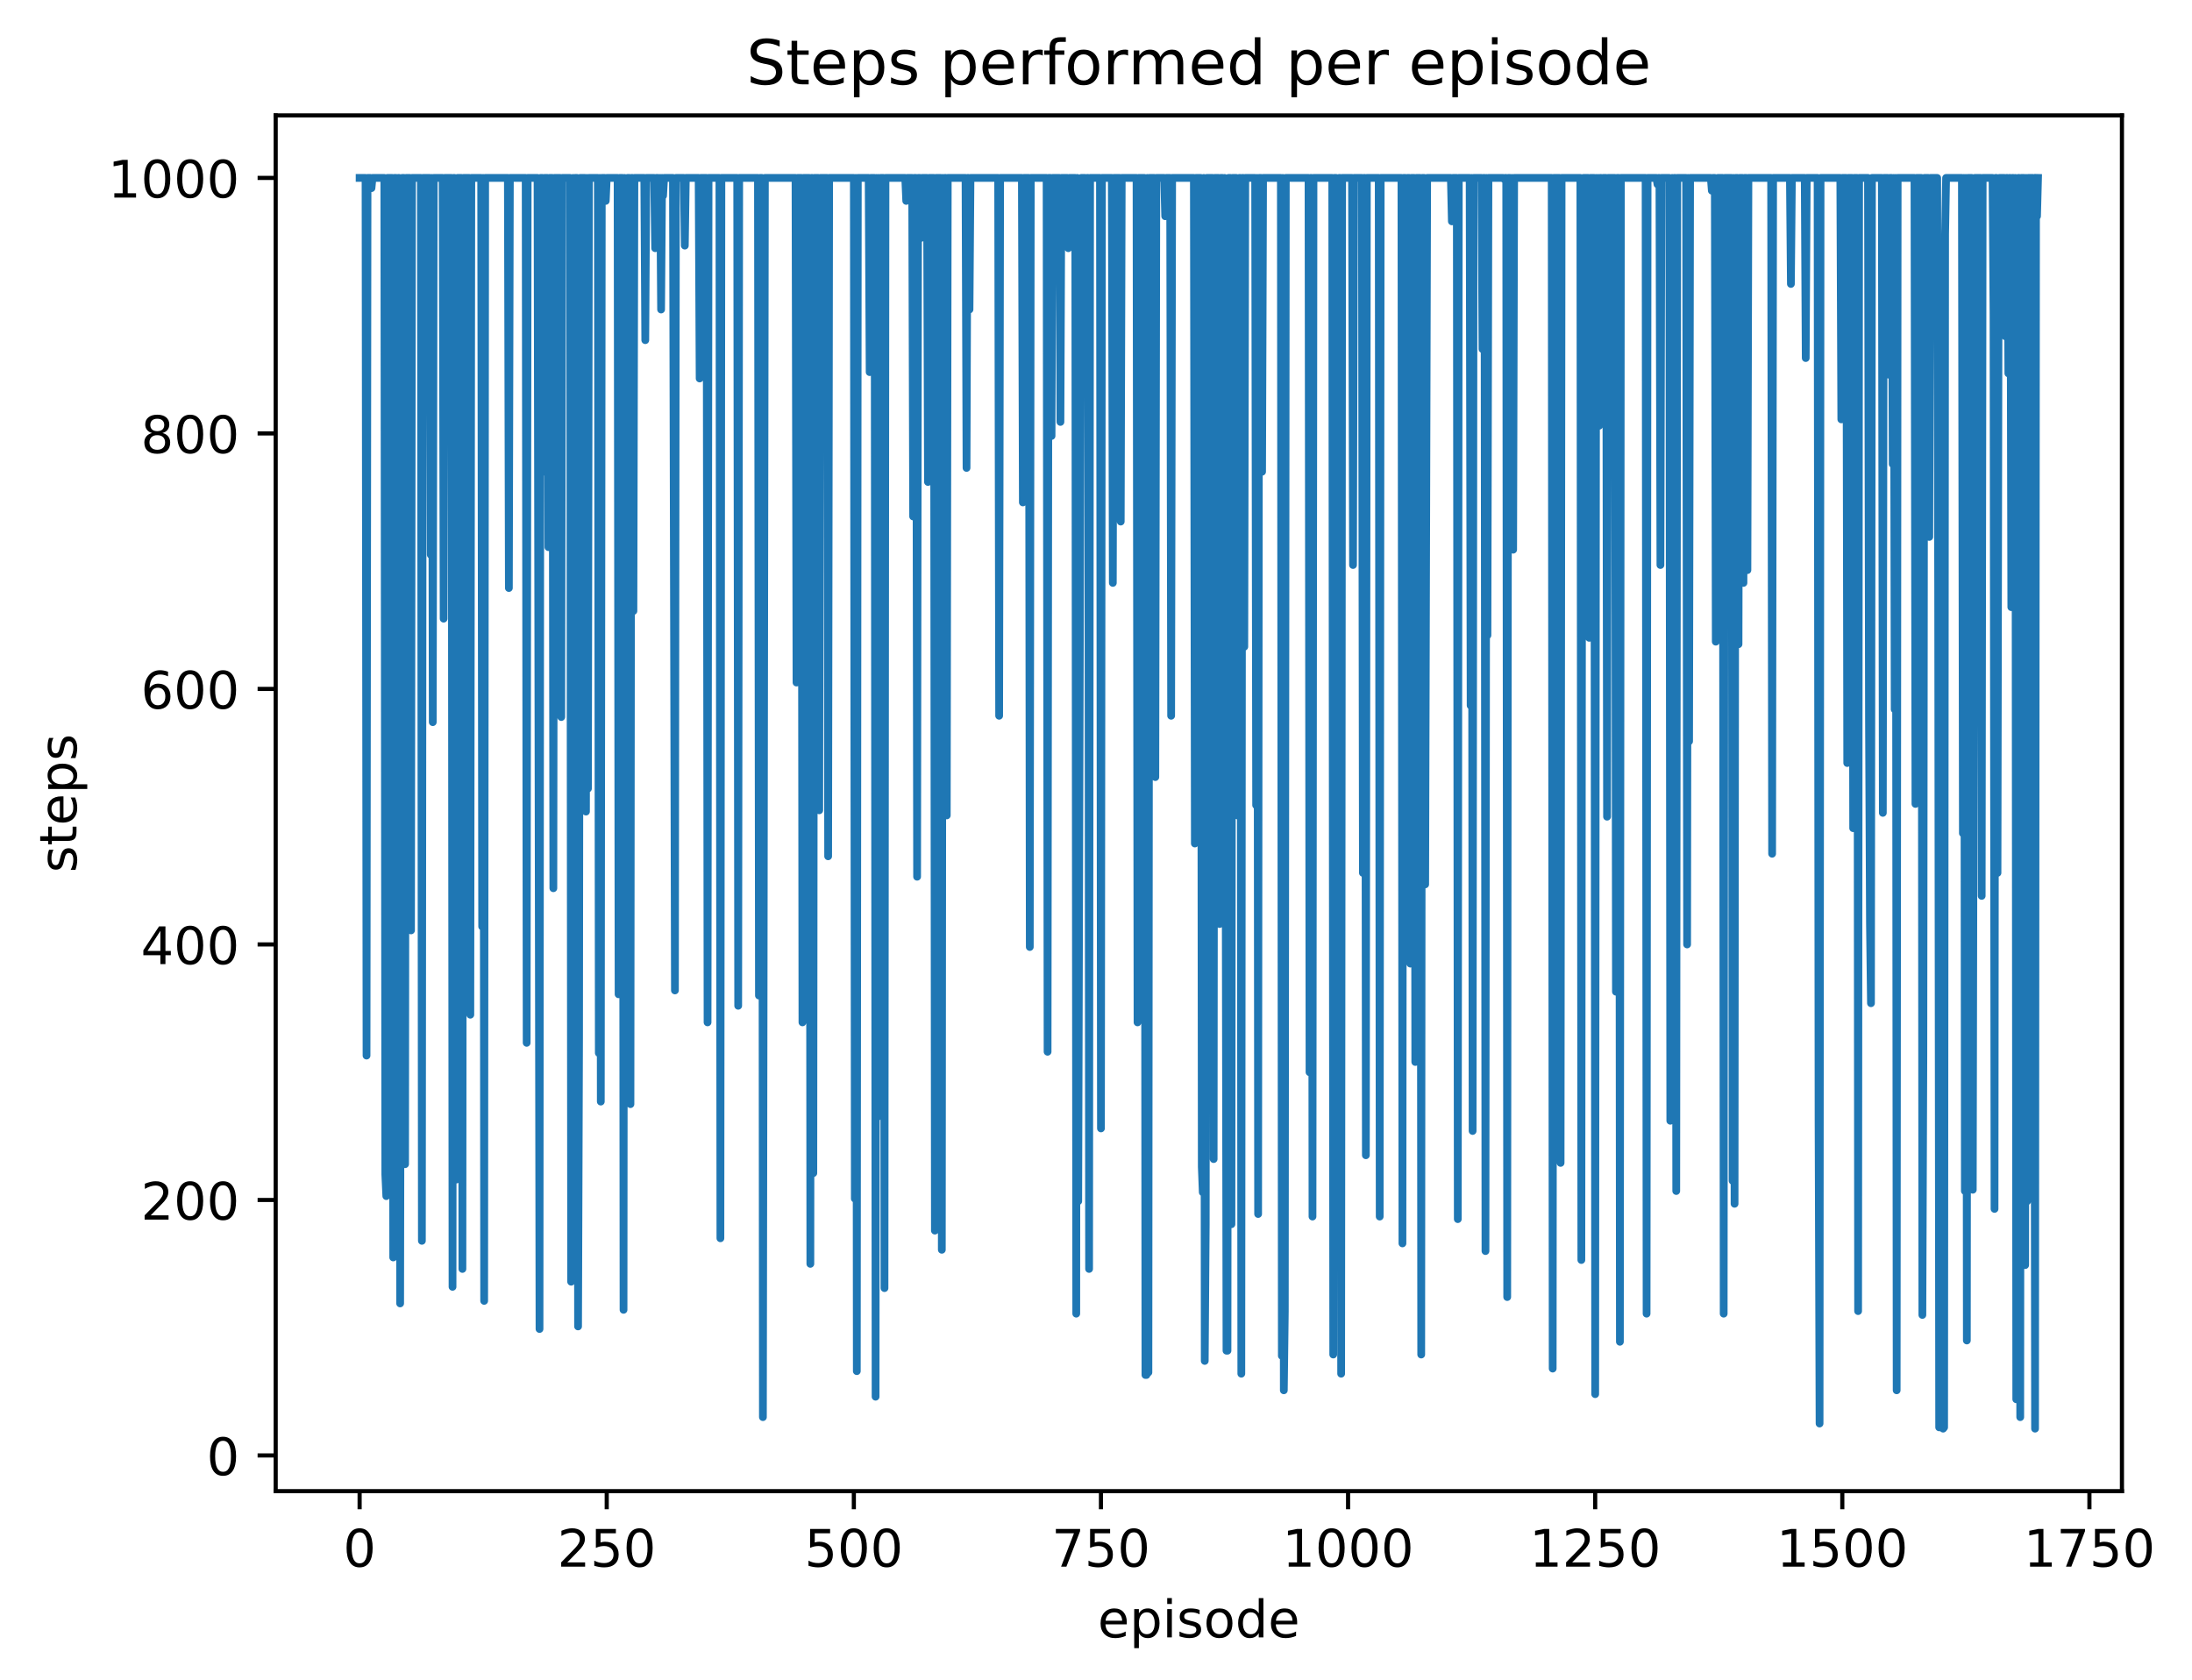 <?xml version="1.0" encoding="utf-8" standalone="no"?>
<!DOCTYPE svg PUBLIC "-//W3C//DTD SVG 1.1//EN"
  "http://www.w3.org/Graphics/SVG/1.1/DTD/svg11.dtd">
<!-- Created with matplotlib (http://matplotlib.org/) -->
<svg height="325pt" version="1.1" viewBox="0 0 424 325" width="424pt" xmlns="http://www.w3.org/2000/svg" xmlns:xlink="http://www.w3.org/1999/xlink">
 <defs>
  <style type="text/css">
*{stroke-linecap:butt;stroke-linejoin:round;}
  </style>
 </defs>
 <g id="figure_1">
  <g id="patch_1">
   <path d="M 0 325.986 
L 424.083 325.986 
L 424.083 0 
L 0 0 
z
" style="fill:#ffffff;"/>
  </g>
  <g id="axes_1">
   <g id="patch_2">
    <path d="M 53.328 288.43 
L 410.448 288.43 
L 410.448 22.318 
L 53.328 22.318 
z
" style="fill:#ffffff;"/>
   </g>
   <g id="matplotlib.axis_1">
    <g id="xtick_1">
     <g id="line2d_1">
      <defs>
       <path d="M 0 0 
L 0 3.5 
" id="m520850b369" style="stroke:#000000;stroke-width:0.8;"/>
      </defs>
      <g>
       <use style="stroke:#000000;stroke-width:0.8;" x="69.561" xlink:href="#m520850b369" y="288.43"/>
      </g>
     </g>
     <g id="text_1">
      <!-- 0 -->
      <defs>
       <path d="M 31.781 66.406 
Q 24.172 66.406 20.328 58.906 
Q 16.5 51.422 16.5 36.375 
Q 16.5 21.391 20.328 13.891 
Q 24.172 6.391 31.781 6.391 
Q 39.453 6.391 43.281 13.891 
Q 47.125 21.391 47.125 36.375 
Q 47.125 51.422 43.281 58.906 
Q 39.453 66.406 31.781 66.406 
z
M 31.781 74.219 
Q 44.047 74.219 50.516 64.516 
Q 56.984 54.828 56.984 36.375 
Q 56.984 17.969 50.516 8.266 
Q 44.047 -1.422 31.781 -1.422 
Q 19.531 -1.422 13.062 8.266 
Q 6.594 17.969 6.594 36.375 
Q 6.594 54.828 13.062 64.516 
Q 19.531 74.219 31.781 74.219 
z
" id="DejaVuSans-30"/>
      </defs>
      <g transform="translate(66.38 303.029)scale(0.1 -0.1)">
       <use xlink:href="#DejaVuSans-30"/>
      </g>
     </g>
    </g>
    <g id="xtick_2">
     <g id="line2d_2">
      <g>
       <use style="stroke:#000000;stroke-width:0.8;" x="117.36" xlink:href="#m520850b369" y="288.43"/>
      </g>
     </g>
     <g id="text_2">
      <!-- 250 -->
      <defs>
       <path d="M 19.188 8.297 
L 53.609 8.297 
L 53.609 0 
L 7.328 0 
L 7.328 8.297 
Q 12.938 14.109 22.625 23.891 
Q 32.328 33.688 34.812 36.531 
Q 39.547 41.844 41.422 45.531 
Q 43.312 49.219 43.312 52.781 
Q 43.312 58.594 39.234 62.25 
Q 35.156 65.922 28.609 65.922 
Q 23.969 65.922 18.812 64.312 
Q 13.672 62.703 7.812 59.422 
L 7.812 69.391 
Q 13.766 71.781 18.938 73 
Q 24.125 74.219 28.422 74.219 
Q 39.75 74.219 46.484 68.547 
Q 53.219 62.891 53.219 53.422 
Q 53.219 48.922 51.531 44.891 
Q 49.859 40.875 45.406 35.406 
Q 44.188 33.984 37.641 27.219 
Q 31.109 20.453 19.188 8.297 
z
" id="DejaVuSans-32"/>
       <path d="M 10.797 72.906 
L 49.516 72.906 
L 49.516 64.594 
L 19.828 64.594 
L 19.828 46.734 
Q 21.969 47.469 24.109 47.828 
Q 26.266 48.188 28.422 48.188 
Q 40.625 48.188 47.75 41.5 
Q 54.891 34.812 54.891 23.391 
Q 54.891 11.625 47.562 5.094 
Q 40.234 -1.422 26.906 -1.422 
Q 22.312 -1.422 17.547 -0.641 
Q 12.797 0.141 7.719 1.703 
L 7.719 11.625 
Q 12.109 9.234 16.797 8.062 
Q 21.484 6.891 26.703 6.891 
Q 35.156 6.891 40.078 11.328 
Q 45.016 15.766 45.016 23.391 
Q 45.016 31 40.078 35.438 
Q 35.156 39.891 26.703 39.891 
Q 22.75 39.891 18.812 39.016 
Q 14.891 38.141 10.797 36.281 
z
" id="DejaVuSans-35"/>
      </defs>
      <g transform="translate(107.817 303.029)scale(0.1 -0.1)">
       <use xlink:href="#DejaVuSans-32"/>
       <use x="63.623" xlink:href="#DejaVuSans-35"/>
       <use x="127.246" xlink:href="#DejaVuSans-30"/>
      </g>
     </g>
    </g>
    <g id="xtick_3">
     <g id="line2d_3">
      <g>
       <use style="stroke:#000000;stroke-width:0.8;" x="165.16" xlink:href="#m520850b369" y="288.43"/>
      </g>
     </g>
     <g id="text_3">
      <!-- 500 -->
      <g transform="translate(155.616 303.029)scale(0.1 -0.1)">
       <use xlink:href="#DejaVuSans-35"/>
       <use x="63.623" xlink:href="#DejaVuSans-30"/>
       <use x="127.246" xlink:href="#DejaVuSans-30"/>
      </g>
     </g>
    </g>
    <g id="xtick_4">
     <g id="line2d_4">
      <g>
       <use style="stroke:#000000;stroke-width:0.8;" x="212.96" xlink:href="#m520850b369" y="288.43"/>
      </g>
     </g>
     <g id="text_4">
      <!-- 750 -->
      <defs>
       <path d="M 8.203 72.906 
L 55.078 72.906 
L 55.078 68.703 
L 28.609 0 
L 18.312 0 
L 43.219 64.594 
L 8.203 64.594 
z
" id="DejaVuSans-37"/>
      </defs>
      <g transform="translate(203.416 303.029)scale(0.1 -0.1)">
       <use xlink:href="#DejaVuSans-37"/>
       <use x="63.623" xlink:href="#DejaVuSans-35"/>
       <use x="127.246" xlink:href="#DejaVuSans-30"/>
      </g>
     </g>
    </g>
    <g id="xtick_5">
     <g id="line2d_5">
      <g>
       <use style="stroke:#000000;stroke-width:0.8;" x="260.759" xlink:href="#m520850b369" y="288.43"/>
      </g>
     </g>
     <g id="text_5">
      <!-- 1000 -->
      <defs>
       <path d="M 12.406 8.297 
L 28.516 8.297 
L 28.516 63.922 
L 10.984 60.406 
L 10.984 69.391 
L 28.422 72.906 
L 38.281 72.906 
L 38.281 8.297 
L 54.391 8.297 
L 54.391 0 
L 12.406 0 
z
" id="DejaVuSans-31"/>
      </defs>
      <g transform="translate(248.034 303.029)scale(0.1 -0.1)">
       <use xlink:href="#DejaVuSans-31"/>
       <use x="63.623" xlink:href="#DejaVuSans-30"/>
       <use x="127.246" xlink:href="#DejaVuSans-30"/>
       <use x="190.869" xlink:href="#DejaVuSans-30"/>
      </g>
     </g>
    </g>
    <g id="xtick_6">
     <g id="line2d_6">
      <g>
       <use style="stroke:#000000;stroke-width:0.8;" x="308.559" xlink:href="#m520850b369" y="288.43"/>
      </g>
     </g>
     <g id="text_6">
      <!-- 1250 -->
      <g transform="translate(295.834 303.029)scale(0.1 -0.1)">
       <use xlink:href="#DejaVuSans-31"/>
       <use x="63.623" xlink:href="#DejaVuSans-32"/>
       <use x="127.246" xlink:href="#DejaVuSans-35"/>
       <use x="190.869" xlink:href="#DejaVuSans-30"/>
      </g>
     </g>
    </g>
    <g id="xtick_7">
     <g id="line2d_7">
      <g>
       <use style="stroke:#000000;stroke-width:0.8;" x="356.358" xlink:href="#m520850b369" y="288.43"/>
      </g>
     </g>
     <g id="text_7">
      <!-- 1500 -->
      <g transform="translate(343.633 303.029)scale(0.1 -0.1)">
       <use xlink:href="#DejaVuSans-31"/>
       <use x="63.623" xlink:href="#DejaVuSans-35"/>
       <use x="127.246" xlink:href="#DejaVuSans-30"/>
       <use x="190.869" xlink:href="#DejaVuSans-30"/>
      </g>
     </g>
    </g>
    <g id="xtick_8">
     <g id="line2d_8">
      <g>
       <use style="stroke:#000000;stroke-width:0.8;" x="404.158" xlink:href="#m520850b369" y="288.43"/>
      </g>
     </g>
     <g id="text_8">
      <!-- 1750 -->
      <g transform="translate(391.433 303.029)scale(0.1 -0.1)">
       <use xlink:href="#DejaVuSans-31"/>
       <use x="63.623" xlink:href="#DejaVuSans-37"/>
       <use x="127.246" xlink:href="#DejaVuSans-35"/>
       <use x="190.869" xlink:href="#DejaVuSans-30"/>
      </g>
     </g>
    </g>
    <g id="text_9">
     <!-- episode -->
     <defs>
      <path d="M 56.203 29.594 
L 56.203 25.203 
L 14.891 25.203 
Q 15.484 15.922 20.484 11.062 
Q 25.484 6.203 34.422 6.203 
Q 39.594 6.203 44.453 7.469 
Q 49.312 8.734 54.109 11.281 
L 54.109 2.781 
Q 49.266 0.734 44.188 -0.344 
Q 39.109 -1.422 33.891 -1.422 
Q 20.797 -1.422 13.156 6.188 
Q 5.516 13.812 5.516 26.812 
Q 5.516 40.234 12.766 48.109 
Q 20.016 56 32.328 56 
Q 43.359 56 49.781 48.891 
Q 56.203 41.797 56.203 29.594 
z
M 47.219 32.234 
Q 47.125 39.594 43.094 43.984 
Q 39.062 48.391 32.422 48.391 
Q 24.906 48.391 20.391 44.141 
Q 15.875 39.891 15.188 32.172 
z
" id="DejaVuSans-65"/>
      <path d="M 18.109 8.203 
L 18.109 -20.797 
L 9.078 -20.797 
L 9.078 54.688 
L 18.109 54.688 
L 18.109 46.391 
Q 20.953 51.266 25.266 53.625 
Q 29.594 56 35.594 56 
Q 45.562 56 51.781 48.094 
Q 58.016 40.188 58.016 27.297 
Q 58.016 14.406 51.781 6.484 
Q 45.562 -1.422 35.594 -1.422 
Q 29.594 -1.422 25.266 0.953 
Q 20.953 3.328 18.109 8.203 
z
M 48.688 27.297 
Q 48.688 37.203 44.609 42.844 
Q 40.531 48.484 33.406 48.484 
Q 26.266 48.484 22.188 42.844 
Q 18.109 37.203 18.109 27.297 
Q 18.109 17.391 22.188 11.75 
Q 26.266 6.109 33.406 6.109 
Q 40.531 6.109 44.609 11.75 
Q 48.688 17.391 48.688 27.297 
z
" id="DejaVuSans-70"/>
      <path d="M 9.422 54.688 
L 18.406 54.688 
L 18.406 0 
L 9.422 0 
z
M 9.422 75.984 
L 18.406 75.984 
L 18.406 64.594 
L 9.422 64.594 
z
" id="DejaVuSans-69"/>
      <path d="M 44.281 53.078 
L 44.281 44.578 
Q 40.484 46.531 36.375 47.5 
Q 32.281 48.484 27.875 48.484 
Q 21.188 48.484 17.844 46.438 
Q 14.5 44.391 14.5 40.281 
Q 14.5 37.156 16.891 35.375 
Q 19.281 33.594 26.516 31.984 
L 29.594 31.297 
Q 39.156 29.25 43.188 25.516 
Q 47.219 21.781 47.219 15.094 
Q 47.219 7.469 41.188 3.016 
Q 35.156 -1.422 24.609 -1.422 
Q 20.219 -1.422 15.453 -0.562 
Q 10.688 0.297 5.422 2 
L 5.422 11.281 
Q 10.406 8.688 15.234 7.391 
Q 20.062 6.109 24.812 6.109 
Q 31.156 6.109 34.562 8.281 
Q 37.984 10.453 37.984 14.406 
Q 37.984 18.062 35.516 20.016 
Q 33.062 21.969 24.703 23.781 
L 21.578 24.516 
Q 13.234 26.266 9.516 29.906 
Q 5.812 33.547 5.812 39.891 
Q 5.812 47.609 11.281 51.797 
Q 16.75 56 26.812 56 
Q 31.781 56 36.172 55.266 
Q 40.578 54.547 44.281 53.078 
z
" id="DejaVuSans-73"/>
      <path d="M 30.609 48.391 
Q 23.391 48.391 19.188 42.75 
Q 14.984 37.109 14.984 27.297 
Q 14.984 17.484 19.156 11.844 
Q 23.344 6.203 30.609 6.203 
Q 37.797 6.203 41.984 11.859 
Q 46.188 17.531 46.188 27.297 
Q 46.188 37.016 41.984 42.703 
Q 37.797 48.391 30.609 48.391 
z
M 30.609 56 
Q 42.328 56 49.016 48.375 
Q 55.719 40.766 55.719 27.297 
Q 55.719 13.875 49.016 6.219 
Q 42.328 -1.422 30.609 -1.422 
Q 18.844 -1.422 12.172 6.219 
Q 5.516 13.875 5.516 27.297 
Q 5.516 40.766 12.172 48.375 
Q 18.844 56 30.609 56 
z
" id="DejaVuSans-6f"/>
      <path d="M 45.406 46.391 
L 45.406 75.984 
L 54.391 75.984 
L 54.391 0 
L 45.406 0 
L 45.406 8.203 
Q 42.578 3.328 38.25 0.953 
Q 33.938 -1.422 27.875 -1.422 
Q 17.969 -1.422 11.734 6.484 
Q 5.516 14.406 5.516 27.297 
Q 5.516 40.188 11.734 48.094 
Q 17.969 56 27.875 56 
Q 33.938 56 38.25 53.625 
Q 42.578 51.266 45.406 46.391 
z
M 14.797 27.297 
Q 14.797 17.391 18.875 11.75 
Q 22.953 6.109 30.078 6.109 
Q 37.203 6.109 41.297 11.75 
Q 45.406 17.391 45.406 27.297 
Q 45.406 37.203 41.297 42.844 
Q 37.203 48.484 30.078 48.484 
Q 22.953 48.484 18.875 42.844 
Q 14.797 37.203 14.797 27.297 
z
" id="DejaVuSans-64"/>
     </defs>
     <g transform="translate(212.333 316.707)scale(0.1 -0.1)">
      <use xlink:href="#DejaVuSans-65"/>
      <use x="61.523" xlink:href="#DejaVuSans-70"/>
      <use x="125" xlink:href="#DejaVuSans-69"/>
      <use x="152.783" xlink:href="#DejaVuSans-73"/>
      <use x="204.883" xlink:href="#DejaVuSans-6f"/>
      <use x="266.064" xlink:href="#DejaVuSans-64"/>
      <use x="329.541" xlink:href="#DejaVuSans-65"/>
     </g>
    </g>
   </g>
   <g id="matplotlib.axis_2">
    <g id="ytick_1">
     <g id="line2d_9">
      <defs>
       <path d="M 0 0 
L -3.5 0 
" id="m798ac74612" style="stroke:#000000;stroke-width:0.8;"/>
      </defs>
      <g>
       <use style="stroke:#000000;stroke-width:0.8;" x="53.328" xlink:href="#m798ac74612" y="281.523"/>
      </g>
     </g>
     <g id="text_10">
      <!-- 0 -->
      <g transform="translate(39.966 285.323)scale(0.1 -0.1)">
       <use xlink:href="#DejaVuSans-30"/>
      </g>
     </g>
    </g>
    <g id="ytick_2">
     <g id="line2d_10">
      <g>
       <use style="stroke:#000000;stroke-width:0.8;" x="53.328" xlink:href="#m798ac74612" y="232.102"/>
      </g>
     </g>
     <g id="text_11">
      <!-- 200 -->
      <g transform="translate(27.241 235.901)scale(0.1 -0.1)">
       <use xlink:href="#DejaVuSans-32"/>
       <use x="63.623" xlink:href="#DejaVuSans-30"/>
       <use x="127.246" xlink:href="#DejaVuSans-30"/>
      </g>
     </g>
    </g>
    <g id="ytick_3">
     <g id="line2d_11">
      <g>
       <use style="stroke:#000000;stroke-width:0.8;" x="53.328" xlink:href="#m798ac74612" y="182.68"/>
      </g>
     </g>
     <g id="text_12">
      <!-- 400 -->
      <defs>
       <path d="M 37.797 64.312 
L 12.891 25.391 
L 37.797 25.391 
z
M 35.203 72.906 
L 47.609 72.906 
L 47.609 25.391 
L 58.016 25.391 
L 58.016 17.188 
L 47.609 17.188 
L 47.609 0 
L 37.797 0 
L 37.797 17.188 
L 4.891 17.188 
L 4.891 26.703 
z
" id="DejaVuSans-34"/>
      </defs>
      <g transform="translate(27.241 186.479)scale(0.1 -0.1)">
       <use xlink:href="#DejaVuSans-34"/>
       <use x="63.623" xlink:href="#DejaVuSans-30"/>
       <use x="127.246" xlink:href="#DejaVuSans-30"/>
      </g>
     </g>
    </g>
    <g id="ytick_4">
     <g id="line2d_12">
      <g>
       <use style="stroke:#000000;stroke-width:0.8;" x="53.328" xlink:href="#m798ac74612" y="133.258"/>
      </g>
     </g>
     <g id="text_13">
      <!-- 600 -->
      <defs>
       <path d="M 33.016 40.375 
Q 26.375 40.375 22.484 35.828 
Q 18.609 31.297 18.609 23.391 
Q 18.609 15.531 22.484 10.953 
Q 26.375 6.391 33.016 6.391 
Q 39.656 6.391 43.531 10.953 
Q 47.406 15.531 47.406 23.391 
Q 47.406 31.297 43.531 35.828 
Q 39.656 40.375 33.016 40.375 
z
M 52.594 71.297 
L 52.594 62.312 
Q 48.875 64.062 45.094 64.984 
Q 41.312 65.922 37.594 65.922 
Q 27.828 65.922 22.672 59.328 
Q 17.531 52.734 16.797 39.406 
Q 19.672 43.656 24.016 45.922 
Q 28.375 48.188 33.594 48.188 
Q 44.578 48.188 50.953 41.516 
Q 57.328 34.859 57.328 23.391 
Q 57.328 12.156 50.688 5.359 
Q 44.047 -1.422 33.016 -1.422 
Q 20.359 -1.422 13.672 8.266 
Q 6.984 17.969 6.984 36.375 
Q 6.984 53.656 15.188 63.938 
Q 23.391 74.219 37.203 74.219 
Q 40.922 74.219 44.703 73.484 
Q 48.484 72.75 52.594 71.297 
z
" id="DejaVuSans-36"/>
      </defs>
      <g transform="translate(27.241 137.057)scale(0.1 -0.1)">
       <use xlink:href="#DejaVuSans-36"/>
       <use x="63.623" xlink:href="#DejaVuSans-30"/>
       <use x="127.246" xlink:href="#DejaVuSans-30"/>
      </g>
     </g>
    </g>
    <g id="ytick_5">
     <g id="line2d_13">
      <g>
       <use style="stroke:#000000;stroke-width:0.8;" x="53.328" xlink:href="#m798ac74612" y="83.836"/>
      </g>
     </g>
     <g id="text_14">
      <!-- 800 -->
      <defs>
       <path d="M 31.781 34.625 
Q 24.75 34.625 20.719 30.859 
Q 16.703 27.094 16.703 20.516 
Q 16.703 13.922 20.719 10.156 
Q 24.75 6.391 31.781 6.391 
Q 38.812 6.391 42.859 10.172 
Q 46.922 13.969 46.922 20.516 
Q 46.922 27.094 42.891 30.859 
Q 38.875 34.625 31.781 34.625 
z
M 21.922 38.812 
Q 15.578 40.375 12.031 44.719 
Q 8.5 49.078 8.5 55.328 
Q 8.5 64.062 14.719 69.141 
Q 20.953 74.219 31.781 74.219 
Q 42.672 74.219 48.875 69.141 
Q 55.078 64.062 55.078 55.328 
Q 55.078 49.078 51.531 44.719 
Q 48 40.375 41.703 38.812 
Q 48.828 37.156 52.797 32.312 
Q 56.781 27.484 56.781 20.516 
Q 56.781 9.906 50.312 4.234 
Q 43.844 -1.422 31.781 -1.422 
Q 19.734 -1.422 13.25 4.234 
Q 6.781 9.906 6.781 20.516 
Q 6.781 27.484 10.781 32.312 
Q 14.797 37.156 21.922 38.812 
z
M 18.312 54.391 
Q 18.312 48.734 21.844 45.562 
Q 25.391 42.391 31.781 42.391 
Q 38.141 42.391 41.719 45.562 
Q 45.312 48.734 45.312 54.391 
Q 45.312 60.062 41.719 63.234 
Q 38.141 66.406 31.781 66.406 
Q 25.391 66.406 21.844 63.234 
Q 18.312 60.062 18.312 54.391 
z
" id="DejaVuSans-38"/>
      </defs>
      <g transform="translate(27.241 87.635)scale(0.1 -0.1)">
       <use xlink:href="#DejaVuSans-38"/>
       <use x="63.623" xlink:href="#DejaVuSans-30"/>
       <use x="127.246" xlink:href="#DejaVuSans-30"/>
      </g>
     </g>
    </g>
    <g id="ytick_6">
     <g id="line2d_14">
      <g>
       <use style="stroke:#000000;stroke-width:0.8;" x="53.328" xlink:href="#m798ac74612" y="34.414"/>
      </g>
     </g>
     <g id="text_15">
      <!-- 1000 -->
      <g transform="translate(20.878 38.213)scale(0.1 -0.1)">
       <use xlink:href="#DejaVuSans-31"/>
       <use x="63.623" xlink:href="#DejaVuSans-30"/>
       <use x="127.246" xlink:href="#DejaVuSans-30"/>
       <use x="190.869" xlink:href="#DejaVuSans-30"/>
      </g>
     </g>
    </g>
    <g id="text_16">
     <!-- steps -->
     <defs>
      <path d="M 18.312 70.219 
L 18.312 54.688 
L 36.812 54.688 
L 36.812 47.703 
L 18.312 47.703 
L 18.312 18.016 
Q 18.312 11.328 20.141 9.422 
Q 21.969 7.516 27.594 7.516 
L 36.812 7.516 
L 36.812 0 
L 27.594 0 
Q 17.188 0 13.234 3.875 
Q 9.281 7.766 9.281 18.016 
L 9.281 47.703 
L 2.688 47.703 
L 2.688 54.688 
L 9.281 54.688 
L 9.281 70.219 
z
" id="DejaVuSans-74"/>
     </defs>
     <g transform="translate(14.798 168.794)rotate(-90)scale(0.1 -0.1)">
      <use xlink:href="#DejaVuSans-73"/>
      <use x="52.1" xlink:href="#DejaVuSans-74"/>
      <use x="91.309" xlink:href="#DejaVuSans-65"/>
      <use x="152.832" xlink:href="#DejaVuSans-70"/>
      <use x="216.309" xlink:href="#DejaVuSans-73"/>
     </g>
    </g>
   </g>
   <g id="line2d_15">
    <path clip-path="url(#pa3d0a57ab2)" d="M 69.561 34.414 
L 70.708 34.414 
L 70.899 204.178 
L 71.09 34.414 
L 71.664 34.414 
L 71.855 36.391 
L 72.046 34.414 
L 74.341 34.414 
L 74.532 227.159 
L 74.723 231.36 
L 74.914 34.414 
L 75.87 34.414 
L 76.062 243.221 
L 76.253 34.414 
L 76.635 34.414 
L 76.826 87.296 
L 77.018 34.414 
L 77.209 34.414 
L 77.4 252.117 
L 77.782 34.414 
L 78.165 34.414 
L 78.356 225.183 
L 78.547 34.414 
L 79.312 34.414 
L 79.503 179.962 
L 79.694 34.414 
L 81.415 34.414 
L 81.606 240.009 
L 81.798 34.414 
L 83.136 34.414 
L 83.327 107.311 
L 83.518 34.414 
L 83.71 139.683 
L 83.901 34.414 
L 85.622 34.414 
L 85.813 119.667 
L 86.004 34.414 
L 87.342 34.414 
L 87.533 248.905 
L 87.725 34.414 
L 87.916 34.414 
L 88.107 61.843 
L 88.298 228.148 
L 88.489 34.414 
L 89.254 34.414 
L 89.445 245.445 
L 89.637 34.414 
L 90.784 34.414 
L 90.975 196.271 
L 91.166 34.414 
L 93.078 34.414 
L 93.269 179.22 
L 93.461 34.414 
L 93.652 251.623 
L 93.843 34.414 
L 98.241 34.414 
L 98.432 113.736 
L 98.623 34.414 
L 101.682 34.414 
L 101.873 201.707 
L 102.065 34.414 
L 103.977 34.414 
L 104.359 257.06 
L 104.55 34.414 
L 104.933 34.414 
L 105.124 91.249 
L 105.315 34.414 
L 105.889 34.414 
L 106.08 105.829 
L 106.271 34.414 
L 106.845 34.414 
L 107.036 171.807 
L 107.227 34.414 
L 108.374 34.414 
L 108.565 138.694 
L 108.756 34.414 
L 110.286 34.414 
L 110.477 247.917 
L 110.668 165.876 
L 110.86 34.414 
L 111.051 52.7 
L 111.242 34.414 
L 111.624 34.414 
L 111.816 256.565 
L 112.007 200.719 
L 112.198 34.414 
L 113.154 34.414 
L 113.345 156.98 
L 113.536 34.414 
L 113.728 152.532 
L 113.919 34.414 
L 115.64 34.414 
L 115.831 203.684 
L 116.022 34.414 
L 116.213 213.074 
L 116.404 34.414 
L 116.978 34.414 
L 117.169 38.862 
L 117.36 34.414 
L 119.464 34.414 
L 119.655 192.317 
L 119.846 34.414 
L 120.42 34.414 
L 120.611 253.353 
L 120.802 34.414 
L 120.993 190.587 
L 121.184 75.681 
L 121.376 34.414 
L 121.758 34.414 
L 121.949 213.568 
L 122.14 34.414 
L 122.332 34.414 
L 122.523 118.184 
L 122.714 34.414 
L 124.626 34.414 
L 124.817 65.797 
L 125.008 34.414 
L 126.538 34.414 
L 126.729 48.005 
L 126.92 34.414 
L 127.303 34.414 
L 127.494 39.109 
L 127.685 34.414 
L 127.876 59.866 
L 128.068 34.414 
L 128.259 37.874 
L 128.45 34.414 
L 130.171 34.414 
L 130.553 191.576 
L 130.744 34.414 
L 132.274 34.414 
L 132.465 47.511 
L 132.656 34.414 
L 135.142 34.414 
L 135.333 73.21 
L 135.524 34.414 
L 136.671 34.414 
L 136.863 197.753 
L 137.054 34.414 
L 139.157 34.414 
L 139.348 239.515 
L 139.539 34.414 
L 142.599 34.414 
L 142.79 194.541 
L 142.981 34.414 
L 146.614 34.414 
L 146.805 192.564 
L 146.996 34.414 
L 147.379 34.414 
L 147.57 274.11 
L 147.952 34.414 
L 153.879 34.414 
L 154.07 132.022 
L 154.262 34.414 
L 155.026 34.414 
L 155.218 197.753 
L 155.409 34.414 
L 156.556 34.414 
L 156.747 244.457 
L 156.938 34.414 
L 157.13 34.414 
L 157.321 226.912 
L 157.512 34.414 
L 158.277 34.414 
L 158.468 156.733 
L 158.659 34.414 
L 159.998 34.414 
L 160.189 165.629 
L 160.38 34.414 
L 165.16 34.414 
L 165.351 231.854 
L 165.542 34.414 
L 165.734 265.214 
L 165.925 34.414 
L 168.028 34.414 
L 168.219 71.975 
L 168.41 34.414 
L 169.175 34.414 
L 169.366 270.156 
L 169.558 34.414 
L 169.749 216.039 
L 169.94 34.414 
L 170.131 186.139 
L 170.322 34.414 
L 170.896 34.414 
L 171.087 249.152 
L 171.278 34.414 
L 175.102 34.414 
L 175.293 38.862 
L 175.485 34.414 
L 176.441 34.414 
L 176.632 99.898 
L 176.823 34.414 
L 177.205 34.414 
L 177.397 169.583 
L 177.588 34.414 
L 177.97 34.414 
L 178.161 46.028 
L 178.353 34.414 
L 179.309 34.414 
L 179.5 93.226 
L 179.691 34.414 
L 180.647 34.414 
L 180.838 238.032 
L 181.029 34.414 
L 181.985 34.414 
L 182.177 241.739 
L 182.368 34.414 
L 182.559 98.415 
L 182.75 34.414 
L 182.941 34.414 
L 183.133 157.722 
L 183.324 34.414 
L 186.765 34.414 
L 186.957 90.508 
L 187.148 34.414 
L 187.339 34.414 
L 187.53 59.866 
L 187.721 34.414 
L 193.075 34.414 
L 193.266 138.447 
L 193.457 34.414 
L 197.664 34.414 
L 197.855 97.18 
L 198.046 34.414 
L 199.002 34.414 
L 199.193 183.174 
L 199.384 34.414 
L 202.444 34.414 
L 202.635 203.437 
L 202.826 34.414 
L 203.208 34.414 
L 203.4 84.33 
L 203.591 34.414 
L 204.929 34.414 
L 205.12 81.612 
L 205.312 34.414 
L 206.459 34.414 
L 206.65 48.005 
L 206.841 34.414 
L 207.988 34.414 
L 208.18 254.094 
L 208.371 34.414 
L 208.562 232.349 
L 209.136 34.414 
L 209.9 34.414 
L 210.092 45.534 
L 210.283 34.414 
L 210.474 34.414 
L 210.665 245.445 
L 210.856 34.414 
L 212.768 34.414 
L 212.96 218.263 
L 213.151 34.414 
L 215.063 34.414 
L 215.254 112.748 
L 215.445 34.414 
L 216.592 34.414 
L 216.783 100.887 
L 216.975 34.414 
L 219.843 34.414 
L 220.034 197.753 
L 220.225 34.414 
L 221.372 34.414 
L 221.563 265.956 
L 221.755 265.956 
L 221.946 34.414 
L 222.137 265.461 
L 222.328 34.414 
L 223.284 34.414 
L 223.475 150.308 
L 223.667 34.414 
L 225.196 34.414 
L 225.387 41.827 
L 225.579 34.414 
L 226.343 34.414 
L 226.535 138.447 
L 226.726 34.414 
L 230.932 34.414 
L 231.123 163.158 
L 231.315 34.414 
L 232.271 34.414 
L 232.462 225.677 
L 232.653 230.619 
L 232.844 34.414 
L 233.035 263.237 
L 233.227 236.797 
L 233.418 34.414 
L 234.565 34.414 
L 234.756 224.194 
L 234.947 34.414 
L 235.712 34.414 
L 235.903 178.726 
L 236.094 34.414 
L 236.477 34.414 
L 236.668 147.343 
L 236.859 34.414 
L 237.242 261.26 
L 237.433 261.26 
L 237.624 34.414 
L 238.006 34.414 
L 238.198 236.797 
L 238.389 34.414 
L 239.154 34.414 
L 239.345 157.722 
L 239.536 66.785 
L 239.727 34.414 
L 239.918 34.414 
L 240.11 265.708 
L 240.301 34.414 
L 240.492 34.414 
L 240.683 125.103 
L 240.874 34.414 
L 242.786 34.414 
L 242.978 155.745 
L 243.169 34.414 
L 243.36 234.82 
L 243.551 34.414 
L 243.934 34.414 
L 244.125 91.249 
L 244.316 34.414 
L 247.758 34.414 
L 247.949 262.249 
L 248.14 34.414 
L 248.331 268.921 
L 248.522 253.6 
L 248.714 34.414 
L 253.111 34.414 
L 253.302 207.391 
L 253.494 34.414 
L 253.685 34.414 
L 253.876 235.314 
L 254.067 34.414 
L 257.7 34.414 
L 257.891 262.002 
L 258.082 34.414 
L 258.465 34.414 
L 258.656 226.665 
L 258.847 165.135 
L 259.038 34.414 
L 259.229 34.414 
L 259.421 265.708 
L 259.612 34.414 
L 261.524 34.414 
L 261.715 109.288 
L 261.906 34.414 
L 263.436 34.414 
L 263.627 168.842 
L 263.818 34.414 
L 264.009 34.414 
L 264.201 223.453 
L 264.392 34.414 
L 266.686 34.414 
L 266.877 235.314 
L 267.069 34.414 
L 271.084 34.414 
L 271.275 240.503 
L 271.466 34.414 
L 271.849 34.414 
L 272.04 117.196 
L 272.231 34.414 
L 272.613 34.414 
L 272.805 186.386 
L 272.996 34.414 
L 273.569 34.414 
L 273.761 205.414 
L 273.952 34.414 
L 274.717 34.414 
L 274.908 262.002 
L 275.099 34.414 
L 275.481 34.414 
L 275.673 171.066 
L 276.055 34.414 
L 280.644 34.414 
L 280.835 42.816 
L 281.026 34.414 
L 281.791 34.414 
L 281.982 235.808 
L 282.173 34.414 
L 284.276 34.414 
L 284.468 136.47 
L 284.659 34.414 
L 284.85 218.758 
L 285.041 34.414 
L 286.571 34.414 
L 286.762 67.527 
L 286.953 34.414 
L 287.144 34.414 
L 287.336 241.986 
L 287.527 34.414 
L 287.718 122.879 
L 287.909 34.414 
L 290.777 34.414 
L 290.968 34.661 
L 291.16 34.414 
L 291.351 34.414 
L 291.542 250.882 
L 291.733 34.414 
L 292.116 34.414 
L 292.307 83.342 
L 292.498 34.414 
L 292.689 106.323 
L 292.88 34.414 
L 300.146 34.414 
L 300.337 264.72 
L 300.528 34.414 
L 301.675 34.414 
L 301.867 224.935 
L 302.058 34.414 
L 305.691 34.414 
L 305.882 243.716 
L 306.073 43.557 
L 306.264 34.414 
L 307.22 34.414 
L 307.411 123.373 
L 307.603 34.414 
L 308.367 34.414 
L 308.559 269.662 
L 308.75 34.414 
L 308.941 61.102 
L 309.132 34.414 
L 309.323 82.353 
L 309.515 34.414 
L 309.706 34.414 
L 309.897 37.874 
L 310.088 34.414 
L 310.662 34.414 
L 310.853 157.969 
L 311.044 34.414 
L 312.383 34.414 
L 312.574 191.823 
L 312.765 34.414 
L 313.147 34.414 
L 313.339 259.531 
L 313.53 34.414 
L 318.31 34.414 
L 318.501 254.094 
L 318.692 34.414 
L 320.413 34.414 
L 320.604 35.65 
L 320.795 34.414 
L 320.986 34.414 
L 321.178 109.288 
L 321.369 34.414 
L 322.898 34.414 
L 323.09 216.781 
L 323.281 174.031 
L 323.472 34.414 
L 323.663 175.019 
L 323.854 34.414 
L 324.046 34.414 
L 324.237 230.372 
L 324.428 34.414 
L 326.149 34.414 
L 326.34 182.68 
L 326.531 34.414 
L 326.722 143.389 
L 326.914 34.414 
L 330.929 34.414 
L 331.12 36.885 
L 331.311 34.414 
L 331.694 34.414 
L 331.885 124.115 
L 332.267 34.414 
L 333.223 34.414 
L 333.414 254.094 
L 333.606 34.414 
L 334.944 34.414 
L 335.135 228.395 
L 335.326 34.414 
L 335.518 232.843 
L 335.709 34.414 
L 336.091 34.414 
L 336.282 124.609 
L 336.474 34.414 
L 337.047 34.414 
L 337.238 112.748 
L 337.43 34.414 
L 337.812 34.414 
L 338.003 110.277 
L 338.194 34.414 
L 342.592 34.414 
L 342.783 165.135 
L 342.974 34.414 
L 346.225 34.414 
L 346.416 54.924 
L 346.607 34.414 
L 349.093 34.414 
L 349.284 69.257 
L 349.475 34.414 
L 351.578 34.414 
L 351.769 216.781 
L 351.961 275.346 
L 352.152 34.414 
L 355.976 34.414 
L 356.167 81.118 
L 356.358 34.414 
L 357.123 34.414 
L 357.314 147.59 
L 357.505 34.414 
L 358.27 34.414 
L 358.461 160.193 
L 358.653 34.414 
L 359.226 34.414 
L 359.417 253.6 
L 359.609 34.414 
L 361.329 34.414 
L 361.521 138.941 
L 361.712 178.726 
L 361.903 194.047 
L 362.094 34.414 
L 364.006 34.414 
L 364.197 157.227 
L 364.388 34.414 
L 365.153 34.414 
L 365.344 72.469 
L 365.536 34.414 
L 365.918 34.414 
L 366.109 89.767 
L 366.3 34.414 
L 366.492 137.212 
L 366.683 34.414 
L 366.874 268.921 
L 367.065 34.414 
L 370.316 34.414 
L 370.507 155.498 
L 370.698 34.414 
L 371.654 34.414 
L 371.845 254.341 
L 372.036 204.178 
L 372.228 34.414 
L 372.992 34.414 
L 373.184 103.852 
L 373.375 34.414 
L 374.713 34.414 
L 374.904 114.23 
L 375.096 276.087 
L 375.669 276.087 
L 375.86 276.334 
L 376.052 276.087 
L 376.243 45.287 
L 376.434 34.414 
L 379.493 34.414 
L 379.684 161.181 
L 379.876 34.414 
L 380.067 230.372 
L 380.258 34.414 
L 380.449 259.284 
L 380.64 34.414 
L 381.405 34.414 
L 381.596 230.125 
L 381.979 34.414 
L 383.126 34.414 
L 383.317 173.29 
L 383.508 34.414 
L 385.42 34.414 
L 385.611 60.855 
L 385.803 233.831 
L 385.994 34.414 
L 386.185 34.414 
L 386.376 168.842 
L 386.567 63.82 
L 386.759 34.414 
L 387.715 34.414 
L 387.906 65.056 
L 388.097 34.414 
L 388.288 34.414 
L 388.479 72.222 
L 388.671 34.414 
L 388.862 34.414 
L 389.053 117.443 
L 389.244 34.414 
L 389.435 34.414 
L 389.627 58.384 
L 389.818 34.414 
L 390.009 270.651 
L 390.2 270.651 
L 390.391 34.414 
L 390.583 34.414 
L 390.774 274.11 
L 390.965 34.414 
L 391.539 34.414 
L 391.73 244.704 
L 391.921 34.414 
L 392.112 232.349 
L 392.303 34.414 
L 393.259 34.414 
L 393.451 123.126 
L 393.642 276.334 
L 393.833 34.414 
L 394.024 41.827 
L 394.215 34.414 
L 394.215 34.414 
" style="fill:none;stroke:#1f77b4;stroke-linecap:square;stroke-width:1.5;"/>
   </g>
   <g id="patch_3">
    <path d="M 53.328 288.43 
L 53.328 22.318 
" style="fill:none;stroke:#000000;stroke-linecap:square;stroke-linejoin:miter;stroke-width:0.8;"/>
   </g>
   <g id="patch_4">
    <path d="M 410.448 288.43 
L 410.448 22.318 
" style="fill:none;stroke:#000000;stroke-linecap:square;stroke-linejoin:miter;stroke-width:0.8;"/>
   </g>
   <g id="patch_5">
    <path d="M 53.328 288.43 
L 410.448 288.43 
" style="fill:none;stroke:#000000;stroke-linecap:square;stroke-linejoin:miter;stroke-width:0.8;"/>
   </g>
   <g id="patch_6">
    <path d="M 53.328 22.318 
L 410.448 22.318 
" style="fill:none;stroke:#000000;stroke-linecap:square;stroke-linejoin:miter;stroke-width:0.8;"/>
   </g>
   <g id="text_17">
    <!-- Steps performed per episode -->
    <defs>
     <path d="M 53.516 70.516 
L 53.516 60.891 
Q 47.906 63.578 42.922 64.891 
Q 37.938 66.219 33.297 66.219 
Q 25.25 66.219 20.875 63.094 
Q 16.5 59.969 16.5 54.203 
Q 16.5 49.359 19.406 46.891 
Q 22.312 44.438 30.422 42.922 
L 36.375 41.703 
Q 47.406 39.594 52.656 34.297 
Q 57.906 29 57.906 20.125 
Q 57.906 9.516 50.797 4.047 
Q 43.703 -1.422 29.984 -1.422 
Q 24.812 -1.422 18.969 -0.25 
Q 13.141 0.922 6.891 3.219 
L 6.891 13.375 
Q 12.891 10.016 18.656 8.297 
Q 24.422 6.594 29.984 6.594 
Q 38.422 6.594 43.016 9.906 
Q 47.609 13.234 47.609 19.391 
Q 47.609 24.75 44.312 27.781 
Q 41.016 30.812 33.5 32.328 
L 27.484 33.5 
Q 16.453 35.688 11.516 40.375 
Q 6.594 45.062 6.594 53.422 
Q 6.594 63.094 13.406 68.656 
Q 20.219 74.219 32.172 74.219 
Q 37.312 74.219 42.625 73.281 
Q 47.953 72.359 53.516 70.516 
z
" id="DejaVuSans-53"/>
     <path id="DejaVuSans-20"/>
     <path d="M 41.109 46.297 
Q 39.594 47.172 37.812 47.578 
Q 36.031 48 33.891 48 
Q 26.266 48 22.188 43.047 
Q 18.109 38.094 18.109 28.812 
L 18.109 0 
L 9.078 0 
L 9.078 54.688 
L 18.109 54.688 
L 18.109 46.188 
Q 20.953 51.172 25.484 53.578 
Q 30.031 56 36.531 56 
Q 37.453 56 38.578 55.875 
Q 39.703 55.766 41.062 55.516 
z
" id="DejaVuSans-72"/>
     <path d="M 37.109 75.984 
L 37.109 68.5 
L 28.516 68.5 
Q 23.688 68.5 21.797 66.547 
Q 19.922 64.594 19.922 59.516 
L 19.922 54.688 
L 34.719 54.688 
L 34.719 47.703 
L 19.922 47.703 
L 19.922 0 
L 10.891 0 
L 10.891 47.703 
L 2.297 47.703 
L 2.297 54.688 
L 10.891 54.688 
L 10.891 58.5 
Q 10.891 67.625 15.141 71.797 
Q 19.391 75.984 28.609 75.984 
z
" id="DejaVuSans-66"/>
     <path d="M 52 44.188 
Q 55.375 50.25 60.062 53.125 
Q 64.75 56 71.094 56 
Q 79.641 56 84.281 50.016 
Q 88.922 44.047 88.922 33.016 
L 88.922 0 
L 79.891 0 
L 79.891 32.719 
Q 79.891 40.578 77.094 44.375 
Q 74.312 48.188 68.609 48.188 
Q 61.625 48.188 57.562 43.547 
Q 53.516 38.922 53.516 30.906 
L 53.516 0 
L 44.484 0 
L 44.484 32.719 
Q 44.484 40.625 41.703 44.406 
Q 38.922 48.188 33.109 48.188 
Q 26.219 48.188 22.156 43.531 
Q 18.109 38.875 18.109 30.906 
L 18.109 0 
L 9.078 0 
L 9.078 54.688 
L 18.109 54.688 
L 18.109 46.188 
Q 21.188 51.219 25.484 53.609 
Q 29.781 56 35.688 56 
Q 41.656 56 45.828 52.969 
Q 50 49.953 52 44.188 
z
" id="DejaVuSans-6d"/>
    </defs>
    <g transform="translate(144.385 16.318)scale(0.12 -0.12)">
     <use xlink:href="#DejaVuSans-53"/>
     <use x="63.477" xlink:href="#DejaVuSans-74"/>
     <use x="102.686" xlink:href="#DejaVuSans-65"/>
     <use x="164.209" xlink:href="#DejaVuSans-70"/>
     <use x="227.686" xlink:href="#DejaVuSans-73"/>
     <use x="279.785" xlink:href="#DejaVuSans-20"/>
     <use x="311.572" xlink:href="#DejaVuSans-70"/>
     <use x="375.049" xlink:href="#DejaVuSans-65"/>
     <use x="436.572" xlink:href="#DejaVuSans-72"/>
     <use x="477.686" xlink:href="#DejaVuSans-66"/>
     <use x="512.891" xlink:href="#DejaVuSans-6f"/>
     <use x="574.072" xlink:href="#DejaVuSans-72"/>
     <use x="615.17" xlink:href="#DejaVuSans-6d"/>
     <use x="712.582" xlink:href="#DejaVuSans-65"/>
     <use x="774.105" xlink:href="#DejaVuSans-64"/>
     <use x="837.582" xlink:href="#DejaVuSans-20"/>
     <use x="869.369" xlink:href="#DejaVuSans-70"/>
     <use x="932.846" xlink:href="#DejaVuSans-65"/>
     <use x="994.369" xlink:href="#DejaVuSans-72"/>
     <use x="1035.482" xlink:href="#DejaVuSans-20"/>
     <use x="1067.27" xlink:href="#DejaVuSans-65"/>
     <use x="1128.793" xlink:href="#DejaVuSans-70"/>
     <use x="1192.27" xlink:href="#DejaVuSans-69"/>
     <use x="1220.053" xlink:href="#DejaVuSans-73"/>
     <use x="1272.152" xlink:href="#DejaVuSans-6f"/>
     <use x="1333.334" xlink:href="#DejaVuSans-64"/>
     <use x="1396.811" xlink:href="#DejaVuSans-65"/>
    </g>
   </g>
  </g>
 </g>
 <defs>
  <clipPath id="pa3d0a57ab2">
   <rect height="266.112" width="357.12" x="53.328" y="22.318"/>
  </clipPath>
 </defs>
</svg>
